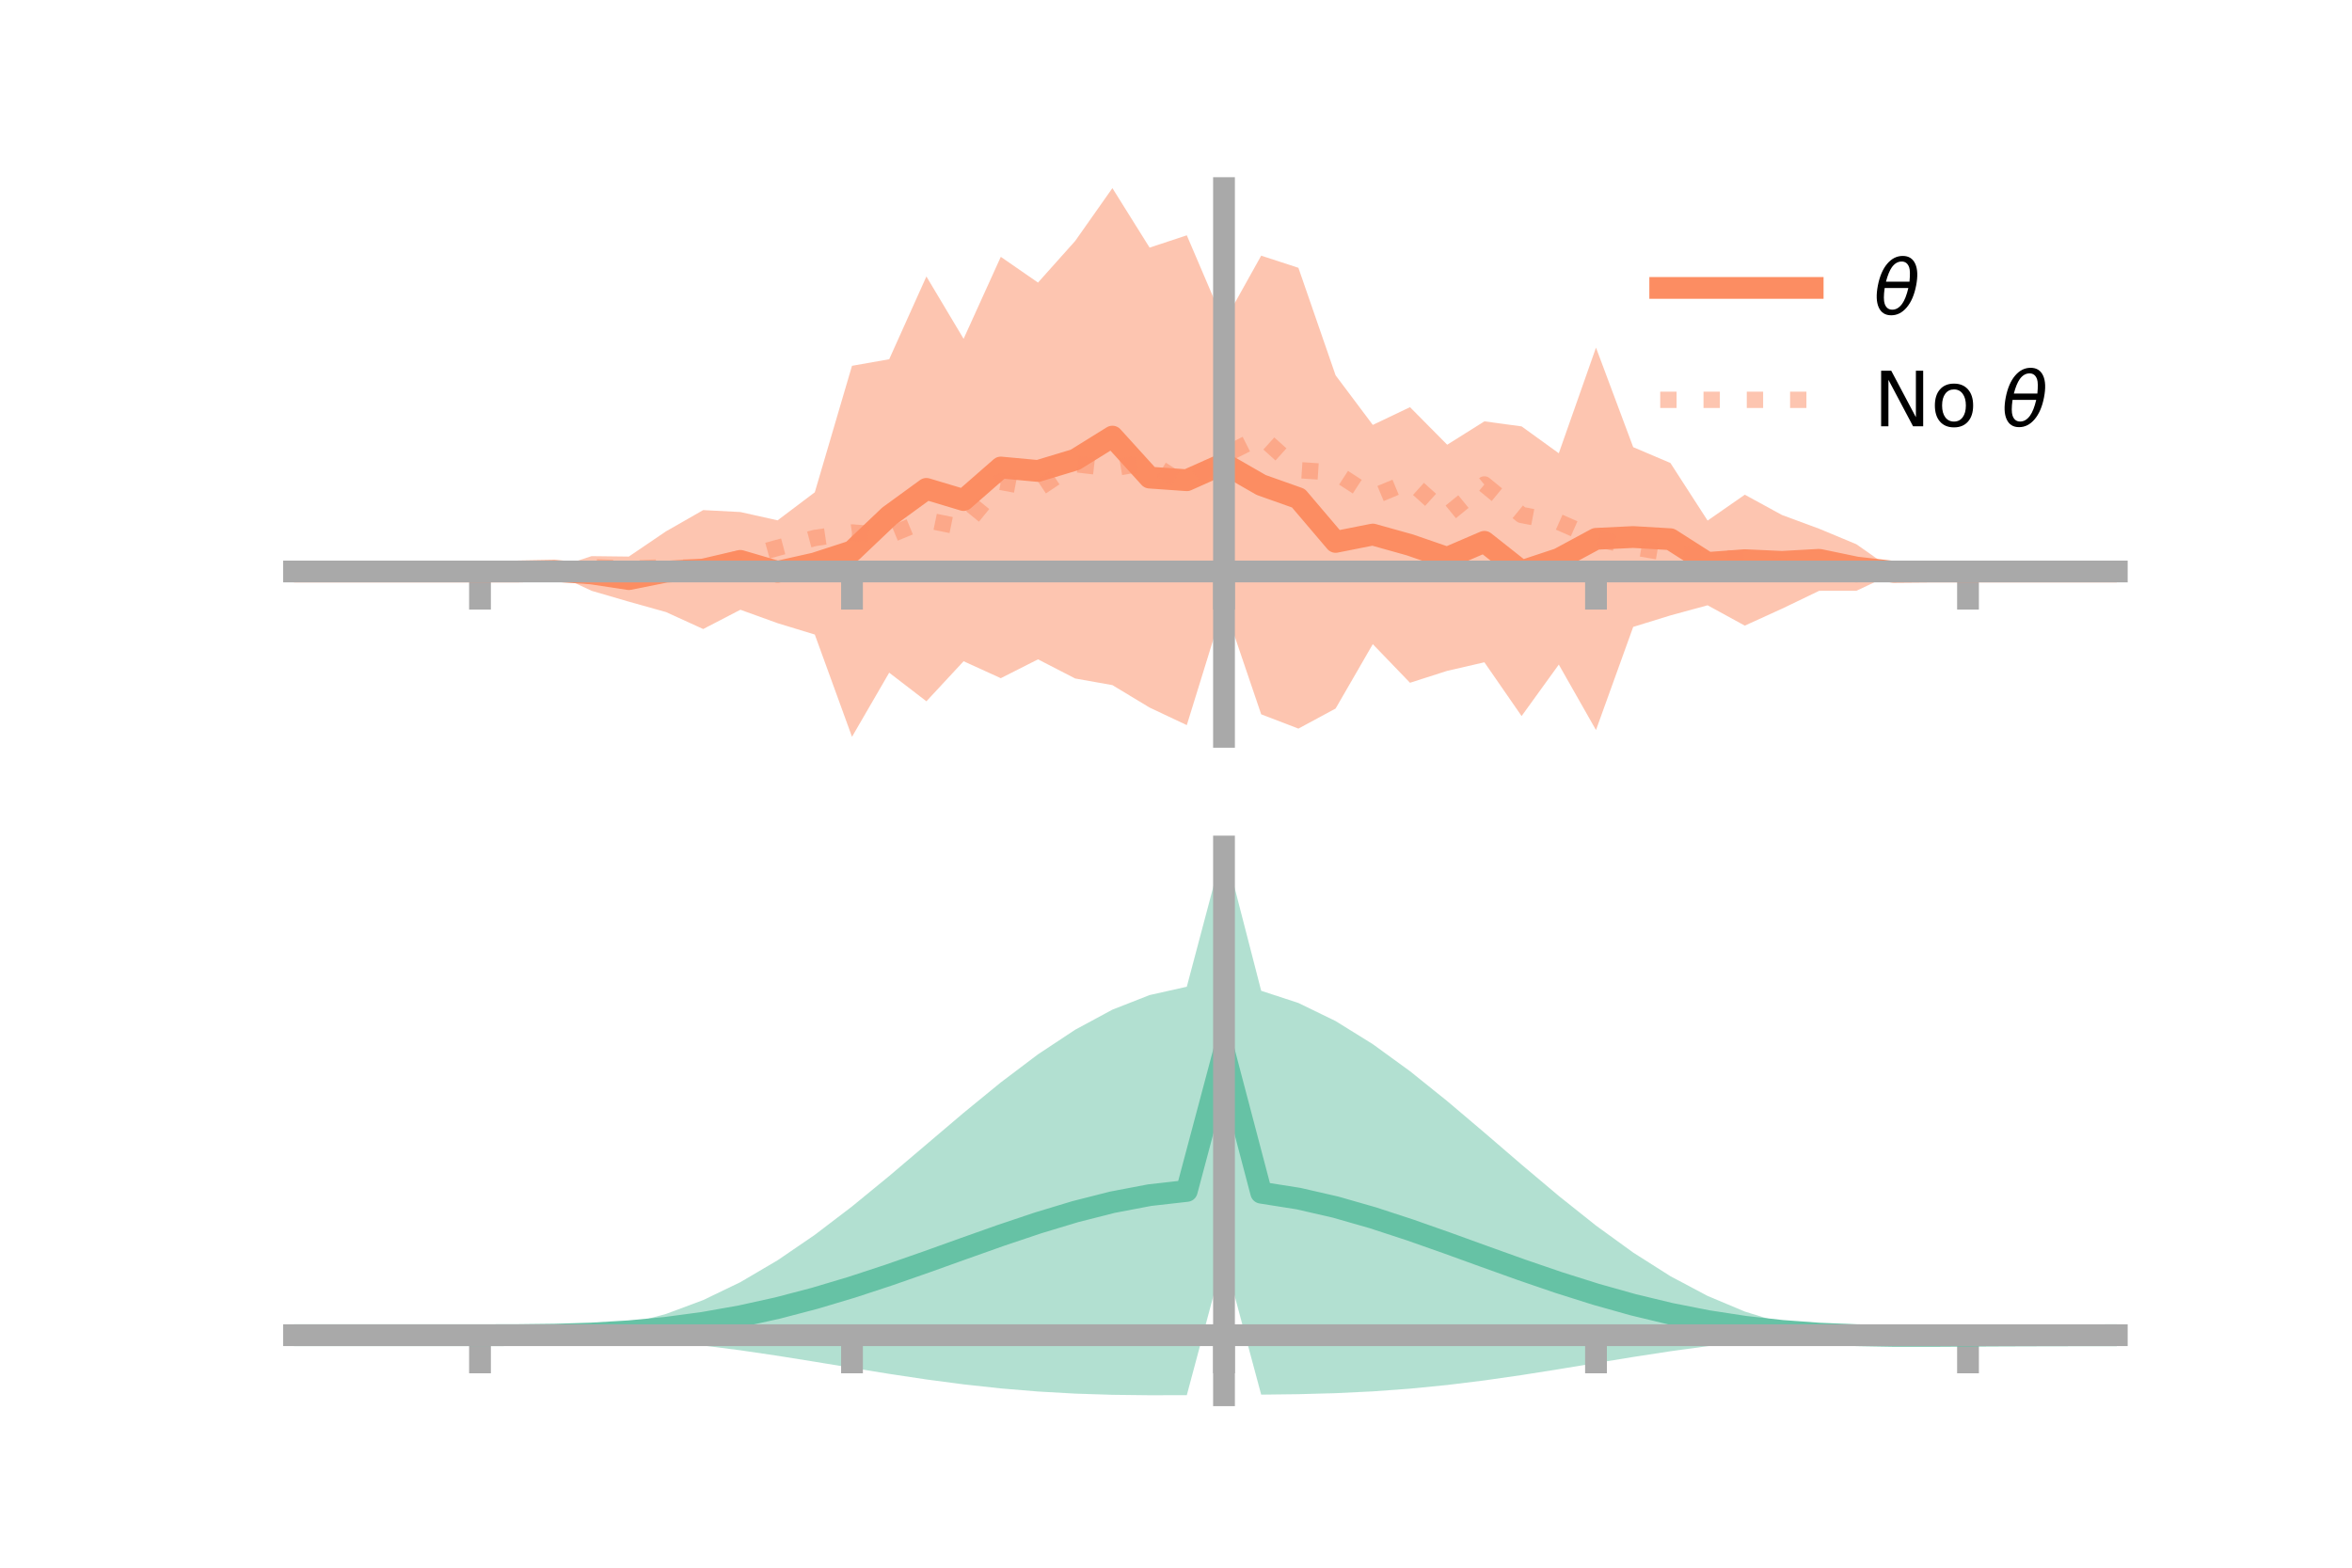 <?xml version="1.0" encoding="utf-8" standalone="no"?>
<!DOCTYPE svg PUBLIC "-//W3C//DTD SVG 1.1//EN"
  "http://www.w3.org/Graphics/SVG/1.1/DTD/svg11.dtd">
<!-- Created with matplotlib (https://matplotlib.org/) -->
<svg height="144pt" version="1.1" viewBox="0 0 216 144" width="216pt" xmlns="http://www.w3.org/2000/svg" xmlns:xlink="http://www.w3.org/1999/xlink">
 <defs>
  <style type="text/css">*{stroke-linecap:butt;stroke-linejoin:round;}</style>
 </defs>
 <g id="figure_1">
  <g id="patch_1">
   <path d="M 0 144 
L 216 144 
L 216 0 
L 0 0 
z
" style="fill:none;"/>
  </g>
  <g id="axes_1">
   <g id="patch_2">
    <path d="M 27 67.68 
L 194.4 67.68 
L 194.4 17.28 
L 27 17.28 
z
" style="fill:none;"/>
   </g>
   <g id="PolyCollection_1">
    <path clip-path="url(#p307ba9973f)" d="M 27 52.493 
L 27 52.493 
L 30.416 52.493 
L 33.833 52.493 
L 37.249 52.493 
L 40.665 52.493 
L 44.082 52.493 
L 47.498 52.491 
L 50.914 52.204 
L 54.331 51.083 
L 57.747 51.124 
L 61.163 48.808 
L 64.58 46.854 
L 67.996 47.033 
L 71.412 47.796 
L 74.829 45.217 
L 78.245 33.601 
L 81.661 32.998 
L 85.078 25.396 
L 88.494 31.122 
L 91.91 23.592 
L 95.327 25.956 
L 98.743 22.132 
L 102.159 17.28 
L 105.576 22.745 
L 108.992 21.615 
L 112.408 29.61 
L 115.824 23.484 
L 119.241 24.599 
L 122.657 34.474 
L 126.073 39.031 
L 129.49 37.399 
L 132.906 40.85 
L 136.322 38.703 
L 139.739 39.167 
L 143.155 41.634 
L 146.571 31.93 
L 149.988 41.074 
L 153.404 42.527 
L 156.82 47.818 
L 160.237 45.441 
L 163.653 47.306 
L 167.069 48.569 
L 170.486 49.993 
L 173.902 52.387 
L 177.318 52.492 
L 180.735 52.493 
L 184.151 52.493 
L 187.567 52.493 
L 190.984 52.493 
L 194.4 52.493 
L 194.4 52.493 
L 194.4 52.493 
L 190.984 52.493 
L 187.567 52.493 
L 184.151 52.493 
L 180.735 52.493 
L 177.318 52.495 
L 173.902 52.656 
L 170.486 54.266 
L 167.069 54.268 
L 163.653 55.912 
L 160.237 57.467 
L 156.82 55.599 
L 153.404 56.53 
L 149.988 57.584 
L 146.571 67.059 
L 143.155 61.045 
L 139.739 65.773 
L 136.322 60.834 
L 132.906 61.621 
L 129.49 62.716 
L 126.073 59.168 
L 122.657 65.083 
L 119.241 66.925 
L 115.824 65.613 
L 112.408 55.56 
L 108.992 66.606 
L 105.576 64.994 
L 102.159 62.931 
L 98.743 62.323 
L 95.327 60.564 
L 91.91 62.295 
L 88.494 60.738 
L 85.078 64.417 
L 81.661 61.789 
L 78.245 67.68 
L 74.829 58.287 
L 71.412 57.242 
L 67.996 56.008 
L 64.58 57.779 
L 61.163 56.221 
L 57.747 55.264 
L 54.331 54.269 
L 50.914 52.669 
L 47.498 52.494 
L 44.082 52.493 
L 40.665 52.493 
L 37.249 52.493 
L 33.833 52.493 
L 30.416 52.493 
L 27 52.493 
z
" style="fill:#fc8d62;fill-opacity:0.5;"/>
   </g>
   <g id="matplotlib.axis_1">
    <g id="xtick_1">
     <g id="line2d_1">
      <defs>
       <path d="M 0 0 
L 0 3.5 
" id="m0754bd39f4" style="stroke:#a9a9a9;stroke-width:2;"/>
      </defs>
      <g>
       <use style="fill:#a9a9a9;stroke:#a9a9a9;stroke-width:2;" x="44.082" xlink:href="#m0754bd39f4" y="52.493"/>
      </g>
     </g>
    </g>
    <g id="xtick_2">
     <g id="line2d_2">
      <g>
       <use style="fill:#a9a9a9;stroke:#a9a9a9;stroke-width:2;" x="78.245" xlink:href="#m0754bd39f4" y="52.493"/>
      </g>
     </g>
    </g>
    <g id="xtick_3">
     <g id="line2d_3">
      <g>
       <use style="fill:#a9a9a9;stroke:#a9a9a9;stroke-width:2;" x="112.408" xlink:href="#m0754bd39f4" y="52.493"/>
      </g>
     </g>
    </g>
    <g id="xtick_4">
     <g id="line2d_4">
      <g>
       <use style="fill:#a9a9a9;stroke:#a9a9a9;stroke-width:2;" x="146.571" xlink:href="#m0754bd39f4" y="52.493"/>
      </g>
     </g>
    </g>
    <g id="xtick_5">
     <g id="line2d_5">
      <g>
       <use style="fill:#a9a9a9;stroke:#a9a9a9;stroke-width:2;" x="180.735" xlink:href="#m0754bd39f4" y="52.493"/>
      </g>
     </g>
    </g>
   </g>
   <g id="matplotlib.axis_2"/>
   <g id="line2d_6">
    <path clip-path="url(#p307ba9973f)" d="M 27 52.493 
L 30.416 52.493 
L 33.833 52.493 
L 37.249 52.493 
L 40.665 52.493 
L 44.082 52.493 
L 47.498 52.493 
L 50.914 52.437 
L 54.331 52.676 
L 57.747 53.194 
L 61.163 52.514 
L 64.58 52.317 
L 67.996 51.52 
L 71.412 52.519 
L 74.829 51.752 
L 78.245 50.641 
L 81.661 47.394 
L 85.078 44.906 
L 88.494 45.93 
L 91.91 42.944 
L 95.327 43.26 
L 98.743 42.228 
L 102.159 40.105 
L 105.576 43.87 
L 108.992 44.111 
L 112.408 42.585 
L 115.824 44.549 
L 119.241 45.762 
L 122.657 49.778 
L 126.073 49.1 
L 129.49 50.057 
L 132.906 51.236 
L 136.322 49.769 
L 139.739 52.47 
L 143.155 51.339 
L 146.571 49.494 
L 149.988 49.329 
L 153.404 49.528 
L 156.82 51.709 
L 160.237 51.454 
L 163.653 51.609 
L 167.069 51.419 
L 170.486 52.13 
L 173.902 52.521 
L 177.318 52.493 
L 180.735 52.493 
L 184.151 52.493 
L 187.567 52.493 
L 190.984 52.493 
L 194.4 52.493 
" style="fill:none;stroke:#fc8d62;stroke-linecap:square;stroke-width:2;"/>
   </g>
   <g id="line2d_7">
    <path clip-path="url(#p307ba9973f)" d="M 27 52.493 
L 30.416 52.493 
L 33.833 52.493 
L 37.249 52.493 
L 40.665 52.493 
L 44.082 52.493 
L 47.498 52.493 
L 50.914 52.582 
L 54.331 52.093 
L 57.747 52.233 
L 61.163 52.104 
L 64.58 52.144 
L 67.996 51.275 
L 71.412 50.323 
L 74.829 49.417 
L 78.245 48.909 
L 81.661 49.173 
L 85.078 47.765 
L 88.494 48.463 
L 91.91 44.265 
L 95.327 44.906 
L 98.743 42.63 
L 102.159 43.028 
L 105.576 42.451 
L 108.992 44.606 
L 112.408 41.825 
L 115.824 40.105 
L 119.241 43.183 
L 122.657 43.407 
L 126.073 45.629 
L 129.49 44.208 
L 132.906 47.287 
L 136.322 44.498 
L 139.739 47.303 
L 143.155 47.948 
L 146.571 49.454 
L 149.988 50.262 
L 153.404 50.838 
L 156.82 51.207 
L 160.237 51.342 
L 163.653 52.113 
L 167.069 52.363 
L 170.486 52.745 
L 173.902 52.365 
L 177.318 52.493 
L 180.735 52.493 
L 184.151 52.493 
L 187.567 52.493 
L 190.984 52.493 
L 194.4 52.493 
" style="fill:none;stroke:#fc8d62;stroke-dasharray:1.5,2.475;stroke-dashoffset:0;stroke-opacity:0.5;stroke-width:1.5;"/>
   </g>
   <g id="patch_3">
    <path d="M 112.408 67.68 
L 112.408 17.28 
" style="fill:none;stroke:#a9a9a9;stroke-linecap:square;stroke-linejoin:miter;stroke-width:2;"/>
   </g>
   <g id="patch_4">
    <path d="M 194.4 67.68 
L 194.4 17.28 
" style="fill:none;"/>
   </g>
   <g id="patch_5">
    <path d="M 27 52.493 
L 194.4 52.493 
" style="fill:none;stroke:#a9a9a9;stroke-linecap:square;stroke-linejoin:miter;stroke-width:2;"/>
   </g>
   <g id="patch_6">
    <path d="M 27 17.28 
L 194.4 17.28 
" style="fill:none;"/>
   </g>
   <g id="legend_1">
    <g id="line2d_8">
     <path d="M 152.47 26.449 
L 166.47 26.449 
" style="fill:none;stroke:#fc8d62;stroke-linecap:square;stroke-width:2;"/>
    </g>
    <g id="line2d_9"/>
    <g id="text_1">
     <!-- $\theta$ -->
     <g transform="translate(172.07 28.899)scale(0.07 -0.07)">
      <defs>
       <path d="M 45.516 34.672 
L 14.453 34.672 
Q 12.359 20.062 14.5 13.875 
Q 17.188 6.25 24.469 6.25 
Q 31.781 6.25 37.359 13.922 
Q 42.234 20.656 45.516 34.672 
z
M 47.016 42.969 
Q 48.344 56.844 46.625 61.719 
Q 43.953 69.438 36.766 69.438 
Q 29.297 69.438 23.828 61.812 
Q 19.531 55.672 16.156 42.969 
z
M 38.188 76.766 
Q 49.906 76.766 54.594 66.406 
Q 59.281 56.109 55.719 37.844 
Q 52.203 19.625 43.453 9.281 
Q 34.766 -1.125 23.047 -1.125 
Q 11.281 -1.125 6.641 9.281 
Q 2 19.625 5.516 37.844 
Q 9.078 56.109 17.719 66.406 
Q 26.422 76.766 38.188 76.766 
z
" id="DejaVuSans-Oblique-952"/>
      </defs>
      <use transform="translate(0 0.234)" xlink:href="#DejaVuSans-Oblique-952"/>
     </g>
    </g>
    <g id="line2d_10">
     <path d="M 152.47 36.724 
L 166.47 36.724 
" style="fill:none;stroke:#fc8d62;stroke-dasharray:1.5,2.475;stroke-dashoffset:0;stroke-opacity:0.5;stroke-width:1.5;"/>
    </g>
    <g id="line2d_11"/>
    <g id="text_2">
     <!-- No $\theta$ -->
     <g transform="translate(172.07 39.174)scale(0.07 -0.07)">
      <defs>
       <path d="M 9.812 72.906 
L 23.094 72.906 
L 55.422 11.922 
L 55.422 72.906 
L 64.984 72.906 
L 64.984 0 
L 51.703 0 
L 19.391 60.984 
L 19.391 0 
L 9.812 0 
z
" id="DejaVuSans-78"/>
       <path d="M 30.609 48.391 
Q 23.391 48.391 19.188 42.75 
Q 14.984 37.109 14.984 27.297 
Q 14.984 17.484 19.156 11.844 
Q 23.344 6.203 30.609 6.203 
Q 37.797 6.203 41.984 11.859 
Q 46.188 17.531 46.188 27.297 
Q 46.188 37.016 41.984 42.703 
Q 37.797 48.391 30.609 48.391 
z
M 30.609 56 
Q 42.328 56 49.016 48.375 
Q 55.719 40.766 55.719 27.297 
Q 55.719 13.875 49.016 6.219 
Q 42.328 -1.422 30.609 -1.422 
Q 18.844 -1.422 12.172 6.219 
Q 5.516 13.875 5.516 27.297 
Q 5.516 40.766 12.172 48.375 
Q 18.844 56 30.609 56 
z
" id="DejaVuSans-111"/>
       <path id="DejaVuSans-32"/>
      </defs>
      <use transform="translate(0 0.234)" xlink:href="#DejaVuSans-78"/>
      <use transform="translate(74.805 0.234)" xlink:href="#DejaVuSans-111"/>
      <use transform="translate(135.986 0.234)" xlink:href="#DejaVuSans-32"/>
      <use transform="translate(167.773 0.234)" xlink:href="#DejaVuSans-Oblique-952"/>
     </g>
    </g>
   </g>
  </g>
  <g id="axes_2">
   <g id="patch_7">
    <path d="M 27 128.16 
L 194.4 128.16 
L 194.4 77.76 
L 27 77.76 
z
" style="fill:none;"/>
   </g>
   <g id="PolyCollection_2">
    <path clip-path="url(#pa497140ade)" d="M 27 122.649 
L 27 122.643 
L 30.416 122.644 
L 33.833 122.645 
L 37.249 122.645 
L 40.665 122.645 
L 44.082 122.645 
L 47.498 122.626 
L 50.914 122.505 
L 54.331 122.189 
L 57.747 121.604 
L 61.163 120.693 
L 64.58 119.419 
L 67.996 117.772 
L 71.412 115.763 
L 74.829 113.427 
L 78.245 110.821 
L 81.661 108.022 
L 85.078 105.121 
L 88.494 102.22 
L 91.91 99.425 
L 95.327 96.845 
L 98.743 94.585 
L 102.159 92.742 
L 105.576 91.402 
L 108.992 90.637 
L 112.408 77.76 
L 115.824 91.009 
L 119.241 92.128 
L 122.657 93.79 
L 126.073 95.911 
L 129.49 98.395 
L 132.906 101.14 
L 136.322 104.036 
L 139.739 106.976 
L 143.155 109.855 
L 146.571 112.576 
L 149.988 115.055 
L 153.404 117.224 
L 156.82 119.038 
L 160.237 120.473 
L 163.653 121.529 
L 167.069 122.222 
L 170.486 122.528 
L 173.902 122.544 
L 177.318 122.557 
L 180.735 122.584 
L 184.151 122.607 
L 187.567 122.622 
L 190.984 122.633 
L 194.4 122.639 
L 194.4 122.656 
L 194.4 122.656 
L 190.984 122.668 
L 187.567 122.691 
L 184.151 122.728 
L 180.735 122.784 
L 177.318 122.851 
L 173.902 122.857 
L 170.486 122.758 
L 167.069 122.78 
L 163.653 122.971 
L 160.237 123.266 
L 156.82 123.653 
L 153.404 124.119 
L 149.988 124.644 
L 146.571 125.203 
L 143.155 125.767 
L 139.739 126.308 
L 136.322 126.798 
L 132.906 127.219 
L 129.49 127.556 
L 126.073 127.805 
L 122.657 127.97 
L 119.241 128.063 
L 115.824 128.105 
L 112.408 115.387 
L 108.992 128.152 
L 105.576 128.16 
L 102.159 128.12 
L 98.743 128.011 
L 95.327 127.817 
L 91.91 127.533 
L 88.494 127.161 
L 85.078 126.71 
L 81.661 126.197 
L 78.245 125.645 
L 74.829 125.082 
L 71.412 124.535 
L 67.996 124.032 
L 64.58 123.595 
L 61.163 123.238 
L 57.747 122.97 
L 54.331 122.791 
L 50.914 122.691 
L 47.498 122.651 
L 44.082 122.645 
L 40.665 122.645 
L 37.249 122.645 
L 33.833 122.645 
L 30.416 122.646 
L 27 122.649 
z
" style="fill:#66c2a5;fill-opacity:0.5;"/>
   </g>
   <g id="matplotlib.axis_3">
    <g id="xtick_6">
     <g id="line2d_12">
      <g>
       <use style="fill:#a9a9a9;stroke:#a9a9a9;stroke-width:2;" x="44.082" xlink:href="#m0754bd39f4" y="122.645"/>
      </g>
     </g>
    </g>
    <g id="xtick_7">
     <g id="line2d_13">
      <g>
       <use style="fill:#a9a9a9;stroke:#a9a9a9;stroke-width:2;" x="78.245" xlink:href="#m0754bd39f4" y="122.645"/>
      </g>
     </g>
    </g>
    <g id="xtick_8">
     <g id="line2d_14">
      <g>
       <use style="fill:#a9a9a9;stroke:#a9a9a9;stroke-width:2;" x="112.408" xlink:href="#m0754bd39f4" y="122.645"/>
      </g>
     </g>
    </g>
    <g id="xtick_9">
     <g id="line2d_15">
      <g>
       <use style="fill:#a9a9a9;stroke:#a9a9a9;stroke-width:2;" x="146.571" xlink:href="#m0754bd39f4" y="122.645"/>
      </g>
     </g>
    </g>
    <g id="xtick_10">
     <g id="line2d_16">
      <g>
       <use style="fill:#a9a9a9;stroke:#a9a9a9;stroke-width:2;" x="180.735" xlink:href="#m0754bd39f4" y="122.645"/>
      </g>
     </g>
    </g>
   </g>
   <g id="matplotlib.axis_4"/>
   <g id="line2d_17">
    <path clip-path="url(#pa497140ade)" d="M 27 122.646 
L 30.416 122.645 
L 33.833 122.645 
L 37.249 122.645 
L 40.665 122.645 
L 44.082 122.645 
L 47.498 122.639 
L 50.914 122.598 
L 54.331 122.49 
L 57.747 122.287 
L 61.163 121.965 
L 64.58 121.507 
L 67.996 120.902 
L 71.412 120.149 
L 74.829 119.254 
L 78.245 118.233 
L 81.661 117.109 
L 85.078 115.915 
L 88.494 114.69 
L 91.91 113.479 
L 95.327 112.331 
L 98.743 111.298 
L 102.159 110.431 
L 105.576 109.781 
L 108.992 109.394 
L 112.408 96.574 
L 115.824 109.557 
L 119.241 110.096 
L 122.657 110.88 
L 126.073 111.858 
L 129.49 112.976 
L 132.906 114.179 
L 136.322 115.417 
L 139.739 116.642 
L 143.155 117.811 
L 146.571 118.889 
L 149.988 119.849 
L 153.404 120.671 
L 156.82 121.345 
L 160.237 121.869 
L 163.653 122.25 
L 167.069 122.501 
L 170.486 122.643 
L 173.902 122.701 
L 177.318 122.704 
L 180.735 122.684 
L 184.151 122.667 
L 187.567 122.657 
L 190.984 122.651 
L 194.4 122.647 
" style="fill:none;stroke:#66c2a5;stroke-linecap:square;stroke-width:2;"/>
   </g>
   <g id="patch_8">
    <path d="M 112.408 128.16 
L 112.408 77.76 
" style="fill:none;stroke:#a9a9a9;stroke-linecap:square;stroke-linejoin:miter;stroke-width:2;"/>
   </g>
   <g id="patch_9">
    <path d="M 194.4 128.16 
L 194.4 77.76 
" style="fill:none;"/>
   </g>
   <g id="patch_10">
    <path d="M 27 122.645 
L 194.4 122.645 
" style="fill:none;stroke:#a9a9a9;stroke-linecap:square;stroke-linejoin:miter;stroke-width:2;"/>
   </g>
   <g id="patch_11">
    <path d="M 27 77.76 
L 194.4 77.76 
" style="fill:none;"/>
   </g>
  </g>
 </g>
 <defs>
  <clipPath id="p307ba9973f">
   <rect height="50.4" width="167.4" x="27" y="17.28"/>
  </clipPath>
  <clipPath id="pa497140ade">
   <rect height="50.4" width="167.4" x="27" y="77.76"/>
  </clipPath>
 </defs>
</svg>
